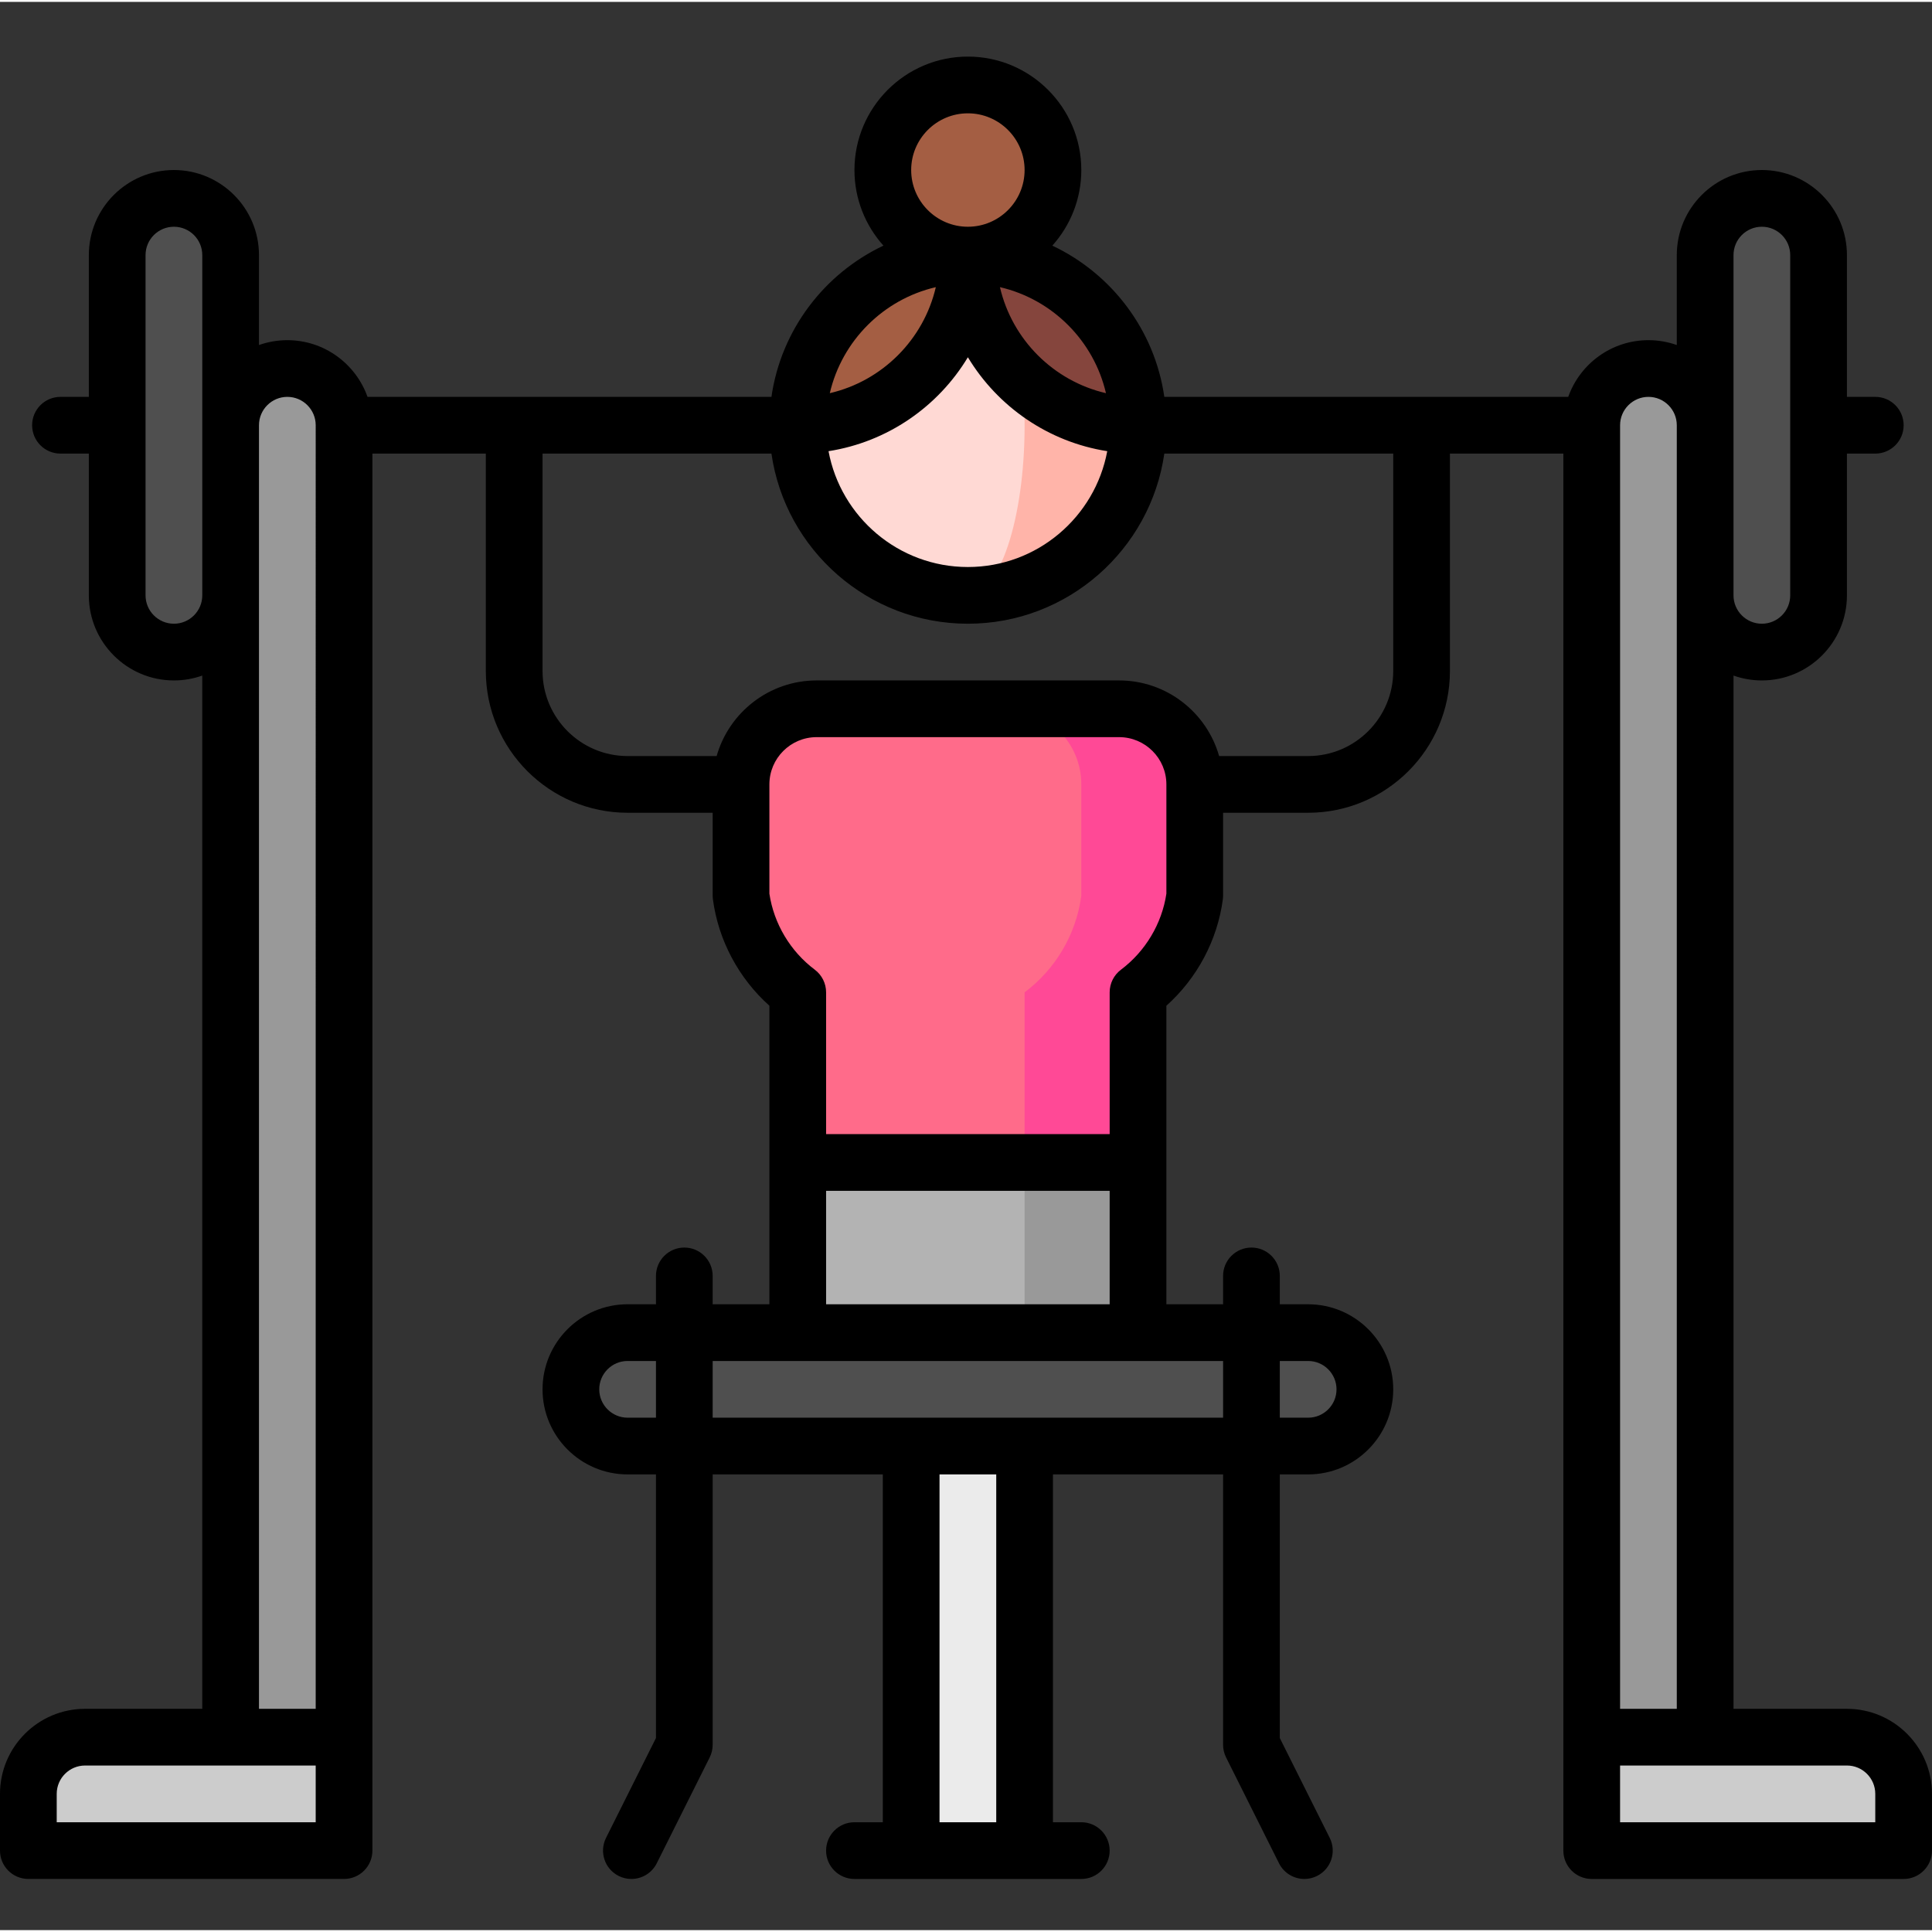 <svg height="512pt" viewBox="0 -14 512 511" width="512pt" xmlns="http://www.w3.org/2000/svg"><rect x="0" y="-14" width="512" height="511" fill="#333333" stroke="none"/><path d="m61.121 98.191v-45.09c0-8.301-6.73-15.027-15.031-15.027-8.301 0-15.027 6.727-15.027 15.027v90.176c0 8.301 6.727 15.031 15.027 15.031 8.301 0 15.031-6.73 15.031-15.031l15.027-22.543zm0 0" fill="#4f4f4f"/><path d="m466.91 38.074c-8.297 0-15.027 6.727-15.027 15.027v45.09l-15.031 22.543 15.031 22.543c0 8.301 6.73 15.031 15.027 15.031 8.301 0 15.031-6.73 15.031-15.031v-90.176c0-8.301-6.73-15.027-15.031-15.027zm0 0" fill="#4f4f4f"/><path d="m279.047 30.559c0 12.449-10.094 22.543-22.547 22.543-12.449 0-22.543-10.094-22.543-22.543 0-12.449 10.094-22.543 22.543-22.543 12.453 0 22.547 10.094 22.547 22.543zm0 0" fill="#a45e43"/><path d="m256.5 53.102v90.176c24.902 0 45.09-20.184 45.09-45.086zm0 0" fill="#ffb4a9"/><path d="m256.5 53.102-45.086 45.09c0 24.902 20.184 45.086 45.086 45.086 8.301 0 15.031-20.184 15.031-45.086s-6.73-45.09-15.031-45.09zm0 0" fill="#ffd9d4"/><path d="m256.5 53.102c-24.902 0-45.086 20.188-45.086 45.09 24.902 0 45.086-20.188 45.086-45.09zm0 0" fill="#a45e43"/><path d="m301.59 98.191c0-24.902-20.188-45.09-45.09-45.09 0 24.902 20.188 45.09 45.09 45.09zm0 0" fill="#85453d"/><path d="m76.148 83.16c-8.301 0-15.027 6.73-15.027 15.031v367.719l30.059-20.039v-347.68c0-8.301-6.73-15.031-15.031-15.031zm0 0" fill="#999"/><path d="m22.543 445.871c-8.301 0-15.027 6.727-15.027 15.027v15.031h83.664v-30.059zm0 0" fill="#ccc"/><path d="m436.852 83.16c-8.297 0-15.027 6.73-15.027 15.031v347.68l30.059 20.039v-367.719c0-8.301-6.73-15.031-15.031-15.031zm0 0" fill="#999"/><path d="m489.457 445.871c8.301 0 15.027 6.727 15.027 15.027v15.031h-82.66v-30.059zm0 0" fill="#ccc"/><path d="m241.473 340.664h30.059v135.266h-30.059zm0 0" fill="#ebebeb"/><path d="m256.5 263.516v90.176h45.09v-60.117zm0 0" fill="#999"/><path d="m211.414 293.574v60.117h60.117v-90.176zm0 0" fill="#b3b3b3"/><path d="m296.578 173.336h-30.059l5.012 120.238h30.059v-45.09c8.043-6.043 13.637-15.168 15.027-25.621v-29.488c0-11.066-8.973-20.039-20.039-20.039zm0 0" fill="#ff4996"/><path d="m286.559 222.863v-29.488c0-11.066-8.973-20.039-20.039-20.039h-50.098c-11.066 0-20.039 8.973-20.039 20.039v29.488c1.395 10.453 6.988 19.578 15.031 25.621v45.09h60.117v-45.09c8.043-6.043 13.633-15.168 15.027-25.621zm0 0" fill="#ff6b8a"/><path d="m361.707 353.691c0-8.301-6.73-15.031-15.031-15.031h-180.352c-8.301 0-15.027 6.73-15.027 15.031 0 8.297 6.727 15.027 15.027 15.027h180.352c8.301 0 15.031-6.73 15.031-15.027zm0 0" fill="#4f4f4f"/><path d="m489.457 438.355h-30.059v-273.824c2.352.832 4.879 1.293 7.512 1.293 12.434 0 22.547-10.113 22.547-22.547v-37.57h7.512c4.152 0 7.516-3.363 7.516-7.516s-3.363-7.516-7.516-7.516h-7.512v-37.574c0-12.43-10.113-22.543-22.547-22.543-12.43 0-22.543 10.113-22.543 22.543v23.836c-2.352-.832-4.879-1.289-7.516-1.289-9.793 0-18.148 6.281-21.25 15.027h-107.043c-2.551-17.758-14.004-32.676-29.68-40.078 4.773-5.32 7.68-12.348 7.68-20.039 0-16.574-13.484-30.059-30.059-30.059s-30.059 13.484-30.059 30.059c0 7.691 2.91 14.719 7.68 20.039-15.676 7.402-27.125 22.32-29.68 40.078h-107.043c-3.102-8.746-11.453-15.027-21.25-15.027-2.633 0-5.164.457-7.516 1.289v-23.836c0-12.43-10.113-22.543-22.543-22.543-12.43 0-22.543 10.113-22.543 22.543v37.574h-7.516c-4.152 0-7.516 3.363-7.516 7.516s3.363 7.516 7.516 7.516h7.516v37.57c0 12.434 10.113 22.547 22.543 22.547 2.633 0 5.164-.461 7.516-1.293v273.824h-31.062c-12.43 0-22.543 10.113-22.543 22.543v15.031c0 4.148 3.363 7.512 7.516 7.512h83.664c4.148 0 7.512-3.363 7.512-7.512v-370.223h30.059v57.609c0 20.719 16.855 37.574 37.574 37.574h22.543v21.973c0 .332.023.664.066.992 1.441 10.824 6.832 20.898 14.965 28.176v79.113h-15.031v-7.512c0-4.152-3.363-7.516-7.512-7.516-4.152 0-7.516 3.363-7.516 7.516v7.512h-7.516c-12.43 0-22.543 10.113-22.543 22.547 0 12.43 10.113 22.543 22.543 22.543h7.516v69.863l-13.234 26.469c-1.855 3.711-.352 8.227 3.359 10.082 1.082.543 2.227.797 3.355.797 2.758 0 5.41-1.523 6.73-4.156l14.027-28.055c.52-1.043.793-2.191.793-3.359v-71.641h45.086v92.18h-7.516c-4.148 0-7.516 3.363-7.516 7.516 0 4.152 3.367 7.516 7.516 7.516h60.117c4.152 0 7.516-3.363 7.516-7.516 0-4.152-3.363-7.516-7.516-7.516h-7.512v-92.18h45.086v71.641c0 1.168.273 2.316.793 3.359l14.027 28.055c1.316 2.633 3.973 4.156 6.727 4.156 1.129 0 2.277-.258 3.355-.797 3.711-1.855 5.219-6.367 3.363-10.082l-13.234-26.465v-69.867h7.512c12.43 0 22.547-10.113 22.547-22.543 0-12.43-10.117-22.543-22.547-22.543h-7.512v-7.516c0-4.152-3.363-7.516-7.516-7.516-4.152 0-7.516 3.363-7.516 7.516v7.516h-15.027v-79.117c8.133-7.277 13.52-17.352 14.961-28.176.047-.328.066-.66.066-.992v-21.973h22.543c20.719 0 37.574-16.852 37.574-37.57v-57.613h30.059v370.223c0 4.152 3.363 7.516 7.516 7.516h82.66c4.152 0 7.516-3.363 7.516-7.516v-15.031c0-12.43-10.113-22.543-22.543-22.543zm-30.059-385.254c0-4.145 3.371-7.512 7.512-7.512 4.145 0 7.516 3.367 7.516 7.512v90.176c0 4.145-3.371 7.516-7.516 7.516-4.141 0-7.512-3.371-7.512-7.516zm-22.547 37.574c4.145 0 7.516 3.371 7.516 7.516v340.164h-15.027v-340.164c0-4.145 3.371-7.516 7.512-7.516zm-180.352-10.5c7.875 13.066 21.273 22.441 36.934 24.891-3.242 17.445-18.562 30.699-36.934 30.699-18.367 0-33.691-13.254-36.93-30.699 15.66-2.449 29.055-11.824 36.93-24.891zm36.594 9.52c-13.906-3.227-24.871-14.191-28.098-28.098 13.906 3.227 24.871 14.191 28.098 28.098zm-51.621-59.137c0-8.285 6.742-15.027 15.027-15.027 8.289 0 15.031 6.742 15.031 15.027 0 8.289-6.742 15.031-15.031 15.031-8.285 0-15.027-6.742-15.027-15.031zm6.531 31.039c-3.227 13.906-14.191 24.871-28.098 28.098 3.23-13.906 14.195-24.871 28.098-28.098zm-201.914 89.195c-4.145 0-7.516-3.371-7.516-7.516v-90.176c0-4.145 3.371-7.512 7.516-7.512 4.145 0 7.516 3.367 7.516 7.512v90.176c0 4.145-3.371 7.516-7.516 7.516zm37.574 317.621h-68.633v-7.516c0-4.145 3.367-7.516 7.512-7.516h61.121zm0-30.059h-15.031v-340.164c0-4.145 3.371-7.516 7.516-7.516 4.145 0 7.516 3.371 7.516 7.516zm82.66-77.152c-4.145 0-7.516-3.371-7.516-7.512 0-4.145 3.371-7.516 7.516-7.516h7.516v15.027zm97.691 107.211h-15.031v-92.18h15.031zm82.66-122.238c4.145 0 7.516 3.371 7.516 7.516 0 4.141-3.371 7.512-7.516 7.512h-7.512v-15.027zm-22.543 15.027h-135.266v-15.027h135.266zm-105.207-30.059v-30.059h75.148v30.059zm90.18-108.809c-1.191 7.957-5.555 15.273-12.031 20.141-1.891 1.418-3 3.645-3 6.008v37.574h-75.148v-37.574c0-2.363-1.109-4.59-3-6.008-6.477-4.863-10.84-12.184-12.027-20.141v-28.961c0-6.906 5.617-12.523 12.523-12.523h80.156c6.906 0 12.527 5.617 12.527 12.523zm60.117-59.02c0 12.434-10.117 22.547-22.547 22.547h-23.594c-3.281-11.551-13.914-20.039-26.504-20.039h-80.156c-12.586 0-23.223 8.488-26.504 20.039h-23.594c-12.43 0-22.543-10.113-22.543-22.547v-57.609h60.66c3.66 25.457 25.605 45.086 52.059 45.086s48.398-19.629 52.059-45.086h60.664zm127.746 305.098h-67.629v-15.031h60.117c4.145 0 7.512 3.371 7.512 7.516zm0 0"/></svg>